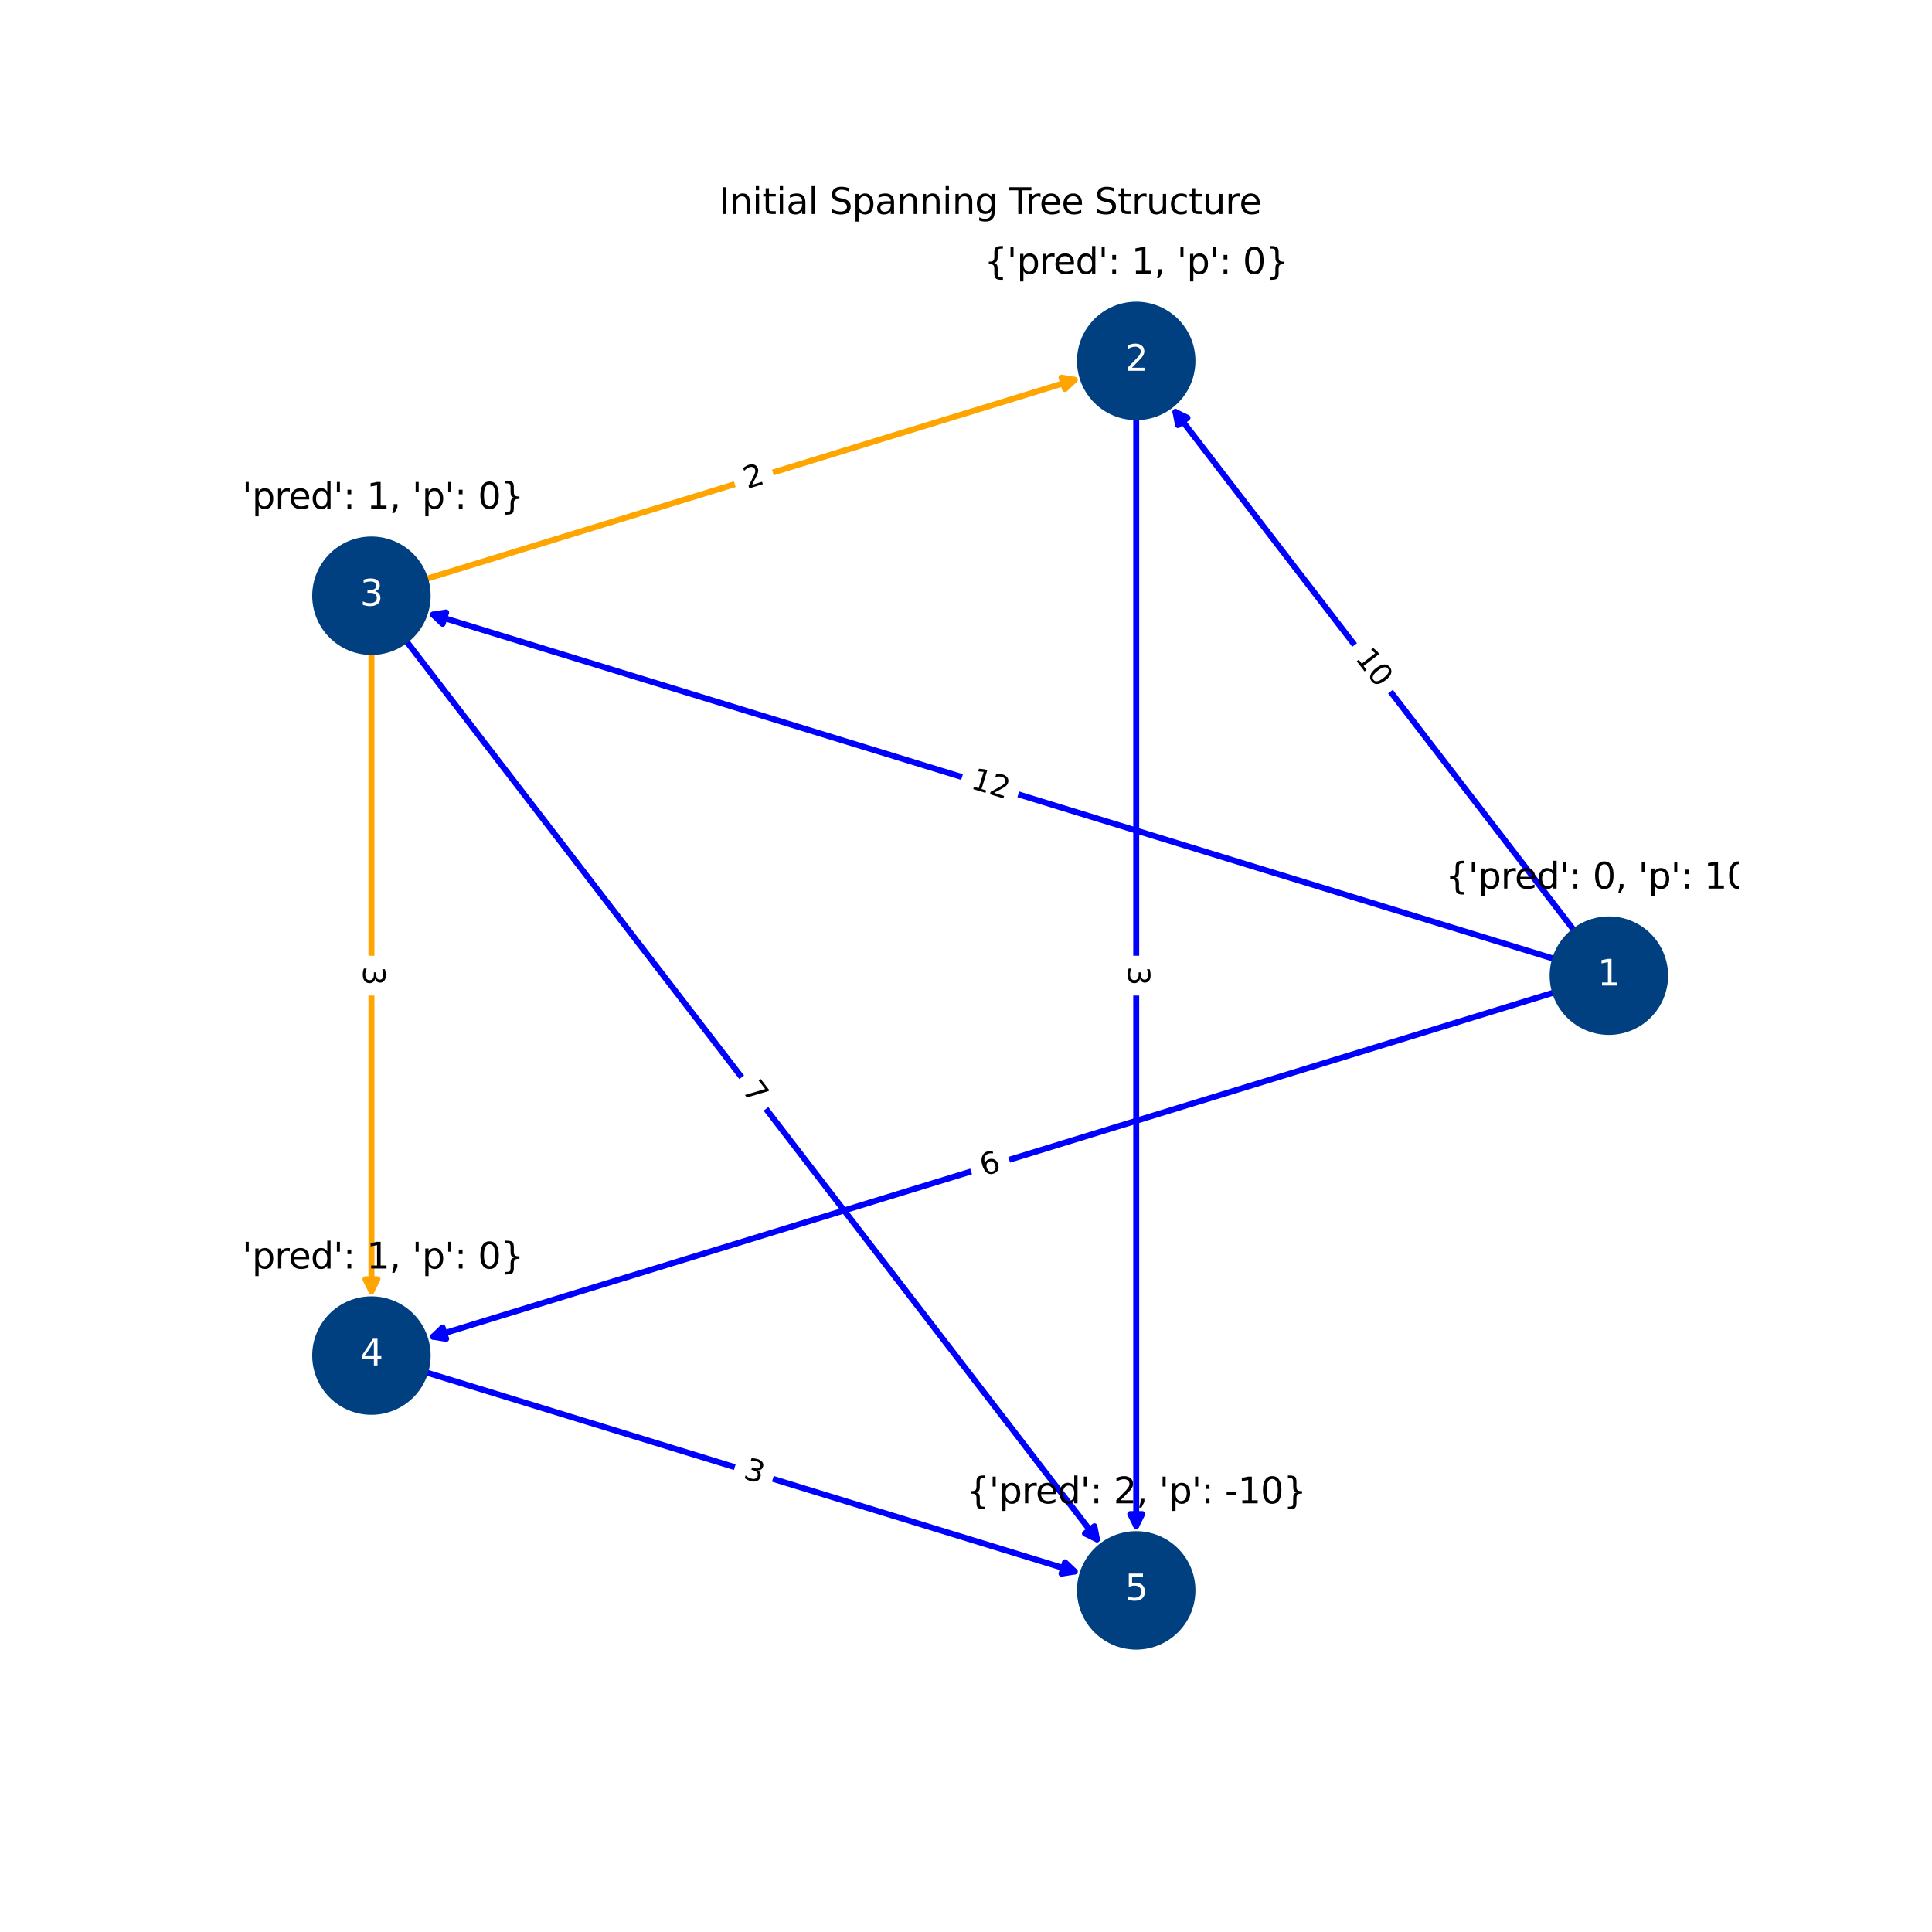 <?xml version="1.0" encoding="utf-8" standalone="no"?>
<!DOCTYPE svg PUBLIC "-//W3C//DTD SVG 1.1//EN"
  "http://www.w3.org/Graphics/SVG/1.1/DTD/svg11.dtd">
<svg xmlns:xlink="http://www.w3.org/1999/xlink" width="648pt" height="648pt" viewBox="0 0 648 648" xmlns="http://www.w3.org/2000/svg" version="1.1">
 <defs>
  <style type="text/css">*{stroke-linejoin: round; stroke-linecap: butt}</style>
 </defs>
 <g id="figure_1">
  <g id="patch_1">
   <path d="M 0 648 
L 648 648 
L 648 0 
L 0 0 
z
" style="fill: #ffffff"/>
  </g>
  <g id="axes_1">
   <g id="patch_2">
    <path d="M 527.818 311.89 
Q 460.357 224.151 394.258 138.185 
" clip-path="url(#p506ee254ae)" style="fill: none; stroke: #0000ff; stroke-width: 2; stroke-linecap: round"/>
    <path d="M 395.11 142.575 
L 394.258 138.185 
L 398.281 140.137 
z
" clip-path="url(#p506ee254ae)" style="fill: #0000ff; stroke: #0000ff; stroke-width: 2; stroke-linecap: round"/>
   </g>
   <g id="patch_3">
    <path d="M 521.106 321.556 
Q 332.098 263.526 145.228 206.152 
" clip-path="url(#p506ee254ae)" style="fill: none; stroke: #0000ff; stroke-width: 2; stroke-linecap: round"/>
    <path d="M 148.465 209.238 
L 145.228 206.152 
L 149.639 205.414 
z
" clip-path="url(#p506ee254ae)" style="fill: #0000ff; stroke: #0000ff; stroke-width: 2; stroke-linecap: round"/>
   </g>
   <g id="patch_4">
    <path d="M 521.106 332.924 
Q 332.098 390.954 145.228 448.328 
" clip-path="url(#p506ee254ae)" style="fill: none; stroke: #0000ff; stroke-width: 2; stroke-linecap: round"/>
    <path d="M 149.639 449.066 
L 145.228 448.328 
L 148.465 445.242 
z
" clip-path="url(#p506ee254ae)" style="fill: #0000ff; stroke: #0000ff; stroke-width: 2; stroke-linecap: round"/>
   </g>
   <g id="patch_5">
    <path d="M 381.089 140.422 
Q 381.089 327.239 381.089 511.819 
" clip-path="url(#p506ee254ae)" style="fill: none; stroke: #0000ff; stroke-width: 2; stroke-linecap: round"/>
    <path d="M 383.089 507.819 
L 381.089 511.819 
L 379.089 507.819 
z
" clip-path="url(#p506ee254ae)" style="fill: #0000ff; stroke: #0000ff; stroke-width: 2; stroke-linecap: round"/>
   </g>
   <g id="patch_6">
    <path d="M 143.089 194.13 
Q 252.834 160.436 360.441 127.398 
" clip-path="url(#p506ee254ae)" style="fill: none; stroke: #ffa500; stroke-width: 2; stroke-linecap: round"/>
    <path d="M 356.03 126.66 
L 360.441 127.398 
L 357.204 130.483 
z
" clip-path="url(#p506ee254ae)" style="fill: #ffa500; stroke: #ffa500; stroke-width: 2; stroke-linecap: round"/>
   </g>
   <g id="patch_7">
    <path d="M 136.382 215.163 
Q 252.833 366.616 367.921 516.296 
" clip-path="url(#p506ee254ae)" style="fill: none; stroke: #0000ff; stroke-width: 2; stroke-linecap: round"/>
    <path d="M 367.069 511.906 
L 367.921 516.296 
L 363.898 514.344 
z
" clip-path="url(#p506ee254ae)" style="fill: #0000ff; stroke: #0000ff; stroke-width: 2; stroke-linecap: round"/>
   </g>
   <g id="patch_8">
    <path d="M 124.579 219.175 
Q 124.579 327.239 124.579 433.067 
" clip-path="url(#p506ee254ae)" style="fill: none; stroke: #ffa500; stroke-width: 2; stroke-linecap: round"/>
    <path d="M 126.579 429.067 
L 124.579 433.067 
L 122.579 429.067 
z
" clip-path="url(#p506ee254ae)" style="fill: #ffa500; stroke: #ffa500; stroke-width: 2; stroke-linecap: round"/>
   </g>
   <g id="patch_9">
    <path d="M 143.089 460.35 
Q 252.834 494.044 360.441 527.082 
" clip-path="url(#p506ee254ae)" style="fill: none; stroke: #0000ff; stroke-width: 2; stroke-linecap: round"/>
    <path d="M 357.204 523.997 
L 360.441 527.082 
L 356.03 527.82 
z
" clip-path="url(#p506ee254ae)" style="fill: #0000ff; stroke: #0000ff; stroke-width: 2; stroke-linecap: round"/>
   </g>
   <g id="text_1">
    <g id="patch_10">
     <path d="M 450.262 223.883 
L 458.019 233.971 
Q 459.847 236.349 462.225 234.521 
L 469.898 228.622 
Q 472.276 226.793 470.447 224.415 
L 462.691 214.327 
Q 460.862 211.949 458.484 213.777 
L 450.812 219.677 
Q 448.434 221.505 450.262 223.883 
z
" clip-path="url(#p506ee254ae)" style="fill: #ffffff; stroke: #ffffff; stroke-linejoin: miter"/>
    </g>
    <g clip-path="url(#p506ee254ae)">
     <!-- 10 -->
     <g transform="translate(454.289 220.787) rotate(-307.556) scale(0.1 -0.1)">
      <defs>
       <path id="DejaVuSans-31" d="M 794 531 
L 1825 531 
L 1825 4091 
L 703 3866 
L 703 4441 
L 1819 4666 
L 2450 4666 
L 2450 531 
L 3481 531 
L 3481 0 
L 794 0 
L 794 531 
z
" transform="scale(0.016)"/>
       <path id="DejaVuSans-30" d="M 2034 4250 
Q 1547 4250 1301 3770 
Q 1056 3291 1056 2328 
Q 1056 1369 1301 889 
Q 1547 409 2034 409 
Q 2525 409 2770 889 
Q 3016 1369 3016 2328 
Q 3016 3291 2770 3770 
Q 2525 4250 2034 4250 
z
M 2034 4750 
Q 2819 4750 3233 4129 
Q 3647 3509 3647 2328 
Q 3647 1150 3233 529 
Q 2819 -91 2034 -91 
Q 1250 -91 836 529 
Q 422 1150 422 2328 
Q 422 3509 836 4129 
Q 1250 4750 2034 4750 
z
" transform="scale(0.016)"/>
      </defs>
      <use xlink:href="#DejaVuSans-31"/>
      <use xlink:href="#DejaVuSans-30" x="63.623"/>
     </g>
    </g>
   </g>
   <g id="text_2">
    <g id="patch_11">
     <path d="M 323.717 269.153 
L 335.882 272.888 
Q 338.749 273.768 339.63 270.9 
L 342.47 261.648 
Q 343.351 258.78 340.483 257.9 
L 328.318 254.165 
Q 325.451 253.285 324.57 256.152 
L 321.73 265.404 
Q 320.849 268.272 323.717 269.153 
z
" clip-path="url(#p506ee254ae)" style="fill: #ffffff; stroke: #ffffff; stroke-linejoin: miter"/>
    </g>
    <g clip-path="url(#p506ee254ae)">
     <!-- 12 -->
     <g transform="translate(325.208 264.297) rotate(-342.932) scale(0.1 -0.1)">
      <defs>
       <path id="DejaVuSans-32" d="M 1228 531 
L 3431 531 
L 3431 0 
L 469 0 
L 469 531 
Q 828 903 1448 1529 
Q 2069 2156 2228 2338 
Q 2531 2678 2651 2914 
Q 2772 3150 2772 3378 
Q 2772 3750 2511 3984 
Q 2250 4219 1831 4219 
Q 1534 4219 1204 4116 
Q 875 4013 500 3803 
L 500 4441 
Q 881 4594 1212 4672 
Q 1544 4750 1819 4750 
Q 2544 4750 2975 4387 
Q 3406 4025 3406 3419 
Q 3406 3131 3298 2873 
Q 3191 2616 2906 2266 
Q 2828 2175 2409 1742 
Q 1991 1309 1228 531 
z
" transform="scale(0.016)"/>
      </defs>
      <use xlink:href="#DejaVuSans-31"/>
      <use xlink:href="#DejaVuSans-32" x="63.623"/>
     </g>
    </g>
   </g>
   <g id="text_3">
    <g id="patch_12">
     <path d="M 331.36 399.381 
L 337.442 397.514 
Q 340.31 396.633 339.429 393.765 
L 336.589 384.514 
Q 335.708 381.646 332.84 382.526 
L 326.758 384.394 
Q 323.89 385.274 324.771 388.142 
L 327.611 397.394 
Q 328.492 400.262 331.36 399.381 
z
" clip-path="url(#p506ee254ae)" style="fill: #ffffff; stroke: #ffffff; stroke-linejoin: miter"/>
    </g>
    <g clip-path="url(#p506ee254ae)">
     <!-- 6 -->
     <g transform="translate(329.869 394.525) rotate(-17.068) scale(0.1 -0.1)">
      <defs>
       <path id="DejaVuSans-36" d="M 2113 2584 
Q 1688 2584 1439 2293 
Q 1191 2003 1191 1497 
Q 1191 994 1439 701 
Q 1688 409 2113 409 
Q 2538 409 2786 701 
Q 3034 994 3034 1497 
Q 3034 2003 2786 2293 
Q 2538 2584 2113 2584 
z
M 3366 4563 
L 3366 3988 
Q 3128 4100 2886 4159 
Q 2644 4219 2406 4219 
Q 1781 4219 1451 3797 
Q 1122 3375 1075 2522 
Q 1259 2794 1537 2939 
Q 1816 3084 2150 3084 
Q 2853 3084 3261 2657 
Q 3669 2231 3669 1497 
Q 3669 778 3244 343 
Q 2819 -91 2113 -91 
Q 1303 -91 875 529 
Q 447 1150 447 2328 
Q 447 3434 972 4092 
Q 1497 4750 2381 4750 
Q 2619 4750 2861 4703 
Q 3103 4656 3366 4563 
z
" transform="scale(0.016)"/>
      </defs>
      <use xlink:href="#DejaVuSans-36"/>
     </g>
    </g>
   </g>
   <g id="text_4">
    <g id="patch_13">
     <path d="M 373.25 324.059 
L 373.25 330.421 
Q 373.25 333.421 376.25 333.421 
L 385.928 333.421 
Q 388.928 333.421 388.928 330.421 
L 388.928 324.059 
Q 388.928 321.059 385.928 321.059 
L 376.25 321.059 
Q 373.25 321.059 373.25 324.059 
z
" clip-path="url(#p506ee254ae)" style="fill: #ffffff; stroke: #ffffff; stroke-linejoin: miter"/>
    </g>
    <g clip-path="url(#p506ee254ae)">
     <!-- 3 -->
     <g transform="translate(378.33 324.059) rotate(-270) scale(0.1 -0.1)">
      <defs>
       <path id="DejaVuSans-33" d="M 2597 2516 
Q 3050 2419 3304 2112 
Q 3559 1806 3559 1356 
Q 3559 666 3084 287 
Q 2609 -91 1734 -91 
Q 1441 -91 1130 -33 
Q 819 25 488 141 
L 488 750 
Q 750 597 1062 519 
Q 1375 441 1716 441 
Q 2309 441 2620 675 
Q 2931 909 2931 1356 
Q 2931 1769 2642 2001 
Q 2353 2234 1838 2234 
L 1294 2234 
L 1294 2753 
L 1863 2753 
Q 2328 2753 2575 2939 
Q 2822 3125 2822 3475 
Q 2822 3834 2567 4026 
Q 2313 4219 1838 4219 
Q 1578 4219 1281 4162 
Q 984 4106 628 3988 
L 628 4550 
Q 988 4650 1302 4700 
Q 1616 4750 1894 4750 
Q 2613 4750 3031 4423 
Q 3450 4097 3450 3541 
Q 3450 3153 3228 2886 
Q 3006 2619 2597 2516 
z
" transform="scale(0.016)"/>
      </defs>
      <use xlink:href="#DejaVuSans-33"/>
     </g>
    </g>
   </g>
   <g id="text_5">
    <g id="patch_14">
     <path d="M 252.094 168.863 
L 258.176 166.996 
Q 261.044 166.115 260.163 163.247 
L 257.323 153.995 
Q 256.442 151.127 253.575 152.008 
L 247.492 153.875 
Q 244.624 154.756 245.505 157.624 
L 248.345 166.876 
Q 249.226 169.743 252.094 168.863 
z
" clip-path="url(#p506ee254ae)" style="fill: #ffffff; stroke: #ffffff; stroke-linejoin: miter"/>
    </g>
    <g clip-path="url(#p506ee254ae)">
     <!-- 2 -->
     <g transform="translate(250.603 164.007) rotate(-17.068) scale(0.1 -0.1)">
      <use xlink:href="#DejaVuSans-32"/>
     </g>
    </g>
   </g>
   <g id="text_6">
    <g id="patch_15">
     <path d="M 244.681 368.874 
L 248.559 373.917 
Q 250.387 376.296 252.766 374.467 
L 260.438 368.568 
Q 262.816 366.739 260.988 364.361 
L 257.11 359.317 
Q 255.281 356.939 252.903 358.767 
L 245.23 364.667 
Q 242.852 366.495 244.681 368.874 
z
" clip-path="url(#p506ee254ae)" style="fill: #ffffff; stroke: #ffffff; stroke-linejoin: miter"/>
    </g>
    <g clip-path="url(#p506ee254ae)">
     <!-- 7 -->
     <g transform="translate(248.708 365.777) rotate(-307.556) scale(0.1 -0.1)">
      <defs>
       <path id="DejaVuSans-37" d="M 525 4666 
L 3525 4666 
L 3525 4397 
L 1831 0 
L 1172 0 
L 2766 4134 
L 525 4134 
L 525 4666 
z
" transform="scale(0.016)"/>
      </defs>
      <use xlink:href="#DejaVuSans-37"/>
     </g>
    </g>
   </g>
   <g id="text_7">
    <g id="patch_16">
     <path d="M 116.74 324.059 
L 116.74 330.421 
Q 116.74 333.421 119.74 333.421 
L 129.418 333.421 
Q 132.418 333.421 132.418 330.421 
L 132.418 324.059 
Q 132.418 321.059 129.418 321.059 
L 119.74 321.059 
Q 116.74 321.059 116.74 324.059 
z
" clip-path="url(#p506ee254ae)" style="fill: #ffffff; stroke: #ffffff; stroke-linejoin: miter"/>
    </g>
    <g clip-path="url(#p506ee254ae)">
     <!-- 3 -->
     <g transform="translate(121.82 324.059) rotate(-270) scale(0.1 -0.1)">
      <use xlink:href="#DejaVuSans-33"/>
     </g>
    </g>
   </g>
   <g id="text_8">
    <g id="patch_17">
     <path d="M 247.492 500.605 
L 253.575 502.472 
Q 256.442 503.353 257.323 500.485 
L 260.163 491.233 
Q 261.044 488.365 258.176 487.484 
L 252.094 485.617 
Q 249.226 484.737 248.345 487.604 
L 245.505 496.856 
Q 244.624 499.724 247.492 500.605 
z
" clip-path="url(#p506ee254ae)" style="fill: #ffffff; stroke: #ffffff; stroke-linejoin: miter"/>
    </g>
    <g clip-path="url(#p506ee254ae)">
     <!-- 3 -->
     <g transform="translate(248.983 495.749) rotate(-342.932) scale(0.1 -0.1)">
      <use xlink:href="#DejaVuSans-33"/>
     </g>
    </g>
   </g>
   <g id="PathCollection_1">
    <defs>
     <path id="m4b4b64cae7" d="M 0 19.365 
C 5.136 19.365 10.062 17.325 13.693 13.693 
C 17.325 10.062 19.365 5.136 19.365 0 
C 19.365 -5.136 17.325 -10.062 13.693 -13.693 
C 10.062 -17.325 5.136 -19.365 0 -19.365 
C -5.136 -19.365 -10.062 -17.325 -13.693 -13.693 
C -17.325 -10.062 -19.365 -5.136 -19.365 0 
C -19.365 5.136 -17.325 10.062 -13.693 13.693 
C -10.062 17.325 -5.136 19.365 0 19.365 
z
" style="stroke: #004080"/>
    </defs>
    <g clip-path="url(#p506ee254ae)">
     <use xlink:href="#m4b4b64cae7" x="539.621" y="327.24" style="fill: #004080; stroke: #004080"/>
     <use xlink:href="#m4b4b64cae7" x="381.089" y="121.058" style="fill: #004080; stroke: #004080"/>
     <use xlink:href="#m4b4b64cae7" x="124.579" y="199.813" style="fill: #004080; stroke: #004080"/>
     <use xlink:href="#m4b4b64cae7" x="124.579" y="454.667" style="fill: #004080; stroke: #004080"/>
     <use xlink:href="#m4b4b64cae7" x="381.089" y="533.422" style="fill: #004080; stroke: #004080"/>
    </g>
   </g>
   <g id="text_9">
    <g clip-path="url(#p506ee254ae)">
     <!-- 1 -->
     <g style="fill: #ffffff" transform="translate(535.803 330.551) scale(0.12 -0.12)">
      <use xlink:href="#DejaVuSans-31"/>
     </g>
    </g>
   </g>
   <g id="text_10">
    <g clip-path="url(#p506ee254ae)">
     <!-- 2 -->
     <g style="fill: #ffffff" transform="translate(377.271 124.369) scale(0.12 -0.12)">
      <use xlink:href="#DejaVuSans-32"/>
     </g>
    </g>
   </g>
   <g id="text_11">
    <g clip-path="url(#p506ee254ae)">
     <!-- 3 -->
     <g style="fill: #ffffff" transform="translate(120.762 203.124) scale(0.12 -0.12)">
      <use xlink:href="#DejaVuSans-33"/>
     </g>
    </g>
   </g>
   <g id="text_12">
    <g clip-path="url(#p506ee254ae)">
     <!-- 4 -->
     <g style="fill: #ffffff" transform="translate(120.762 457.979) scale(0.12 -0.12)">
      <defs>
       <path id="DejaVuSans-34" d="M 2419 4116 
L 825 1625 
L 2419 1625 
L 2419 4116 
z
M 2253 4666 
L 3047 4666 
L 3047 1625 
L 3713 1625 
L 3713 1100 
L 3047 1100 
L 3047 0 
L 2419 0 
L 2419 1100 
L 313 1100 
L 313 1709 
L 2253 4666 
z
" transform="scale(0.016)"/>
      </defs>
      <use xlink:href="#DejaVuSans-34"/>
     </g>
    </g>
   </g>
   <g id="text_13">
    <g clip-path="url(#p506ee254ae)">
     <!-- 5 -->
     <g style="fill: #ffffff" transform="translate(377.272 536.733) scale(0.12 -0.12)">
      <defs>
       <path id="DejaVuSans-35" d="M 691 4666 
L 3169 4666 
L 3169 4134 
L 1269 4134 
L 1269 2991 
Q 1406 3038 1543 3061 
Q 1681 3084 1819 3084 
Q 2600 3084 3056 2656 
Q 3513 2228 3513 1497 
Q 3513 744 3044 326 
Q 2575 -91 1722 -91 
Q 1428 -91 1123 -41 
Q 819 9 494 109 
L 494 744 
Q 775 591 1075 516 
Q 1375 441 1709 441 
Q 2250 441 2565 725 
Q 2881 1009 2881 1497 
Q 2881 1984 2565 2268 
Q 2250 2553 1709 2553 
Q 1456 2553 1204 2497 
Q 953 2441 691 2322 
L 691 4666 
z
" transform="scale(0.016)"/>
      </defs>
      <use xlink:href="#DejaVuSans-35"/>
     </g>
    </g>
   </g>
   <g id="text_14">
    <g clip-path="url(#p506ee254ae)">
     <!-- {'pred': 0, 'p': 10} -->
     <g transform="translate(484.816 298.032) scale(0.12 -0.12)">
      <defs>
       <path id="DejaVuSans-7b" d="M 3272 -594 
L 3272 -1044 
L 3078 -1044 
Q 2300 -1044 2036 -812 
Q 1772 -581 1772 109 
L 1772 856 
Q 1772 1328 1603 1509 
Q 1434 1691 991 1691 
L 800 1691 
L 800 2138 
L 991 2138 
Q 1438 2138 1605 2317 
Q 1772 2497 1772 2963 
L 1772 3713 
Q 1772 4403 2036 4633 
Q 2300 4863 3078 4863 
L 3272 4863 
L 3272 4416 
L 3059 4416 
Q 2619 4416 2484 4278 
Q 2350 4141 2350 3700 
L 2350 2925 
Q 2350 2434 2208 2212 
Q 2066 1991 1722 1913 
Q 2069 1828 2209 1606 
Q 2350 1384 2350 897 
L 2350 122 
Q 2350 -319 2484 -456 
Q 2619 -594 3059 -594 
L 3272 -594 
z
" transform="scale(0.016)"/>
       <path id="DejaVuSans-27" d="M 1147 4666 
L 1147 2931 
L 616 2931 
L 616 4666 
L 1147 4666 
z
" transform="scale(0.016)"/>
       <path id="DejaVuSans-70" d="M 1159 525 
L 1159 -1331 
L 581 -1331 
L 581 3500 
L 1159 3500 
L 1159 2969 
Q 1341 3281 1617 3432 
Q 1894 3584 2278 3584 
Q 2916 3584 3314 3078 
Q 3713 2572 3713 1747 
Q 3713 922 3314 415 
Q 2916 -91 2278 -91 
Q 1894 -91 1617 61 
Q 1341 213 1159 525 
z
M 3116 1747 
Q 3116 2381 2855 2742 
Q 2594 3103 2138 3103 
Q 1681 3103 1420 2742 
Q 1159 2381 1159 1747 
Q 1159 1113 1420 752 
Q 1681 391 2138 391 
Q 2594 391 2855 752 
Q 3116 1113 3116 1747 
z
" transform="scale(0.016)"/>
       <path id="DejaVuSans-72" d="M 2631 2963 
Q 2534 3019 2420 3045 
Q 2306 3072 2169 3072 
Q 1681 3072 1420 2755 
Q 1159 2438 1159 1844 
L 1159 0 
L 581 0 
L 581 3500 
L 1159 3500 
L 1159 2956 
Q 1341 3275 1631 3429 
Q 1922 3584 2338 3584 
Q 2397 3584 2469 3576 
Q 2541 3569 2628 3553 
L 2631 2963 
z
" transform="scale(0.016)"/>
       <path id="DejaVuSans-65" d="M 3597 1894 
L 3597 1613 
L 953 1613 
Q 991 1019 1311 708 
Q 1631 397 2203 397 
Q 2534 397 2845 478 
Q 3156 559 3463 722 
L 3463 178 
Q 3153 47 2828 -22 
Q 2503 -91 2169 -91 
Q 1331 -91 842 396 
Q 353 884 353 1716 
Q 353 2575 817 3079 
Q 1281 3584 2069 3584 
Q 2775 3584 3186 3129 
Q 3597 2675 3597 1894 
z
M 3022 2063 
Q 3016 2534 2758 2815 
Q 2500 3097 2075 3097 
Q 1594 3097 1305 2825 
Q 1016 2553 972 2059 
L 3022 2063 
z
" transform="scale(0.016)"/>
       <path id="DejaVuSans-64" d="M 2906 2969 
L 2906 4863 
L 3481 4863 
L 3481 0 
L 2906 0 
L 2906 525 
Q 2725 213 2448 61 
Q 2172 -91 1784 -91 
Q 1150 -91 751 415 
Q 353 922 353 1747 
Q 353 2572 751 3078 
Q 1150 3584 1784 3584 
Q 2172 3584 2448 3432 
Q 2725 3281 2906 2969 
z
M 947 1747 
Q 947 1113 1208 752 
Q 1469 391 1925 391 
Q 2381 391 2643 752 
Q 2906 1113 2906 1747 
Q 2906 2381 2643 2742 
Q 2381 3103 1925 3103 
Q 1469 3103 1208 2742 
Q 947 2381 947 1747 
z
" transform="scale(0.016)"/>
       <path id="DejaVuSans-3a" d="M 750 794 
L 1409 794 
L 1409 0 
L 750 0 
L 750 794 
z
M 750 3309 
L 1409 3309 
L 1409 2516 
L 750 2516 
L 750 3309 
z
" transform="scale(0.016)"/>
       <path id="DejaVuSans-20" transform="scale(0.016)"/>
       <path id="DejaVuSans-2c" d="M 750 794 
L 1409 794 
L 1409 256 
L 897 -744 
L 494 -744 
L 750 256 
L 750 794 
z
" transform="scale(0.016)"/>
       <path id="DejaVuSans-7d" d="M 800 -594 
L 1019 -594 
Q 1456 -594 1589 -459 
Q 1722 -325 1722 122 
L 1722 897 
Q 1722 1384 1862 1606 
Q 2003 1828 2350 1913 
Q 2003 1991 1862 2212 
Q 1722 2434 1722 2925 
L 1722 3700 
Q 1722 4144 1589 4280 
Q 1456 4416 1019 4416 
L 800 4416 
L 800 4863 
L 997 4863 
Q 1775 4863 2036 4633 
Q 2297 4403 2297 3713 
L 2297 2963 
Q 2297 2497 2465 2317 
Q 2634 2138 3078 2138 
L 3272 2138 
L 3272 1691 
L 3078 1691 
Q 2634 1691 2465 1509 
Q 2297 1328 2297 856 
L 2297 109 
Q 2297 -581 2036 -812 
Q 1775 -1044 997 -1044 
L 800 -1044 
L 800 -594 
z
" transform="scale(0.016)"/>
      </defs>
      <use xlink:href="#DejaVuSans-7b"/>
      <use xlink:href="#DejaVuSans-27" x="63.623"/>
      <use xlink:href="#DejaVuSans-70" x="91.113"/>
      <use xlink:href="#DejaVuSans-72" x="154.59"/>
      <use xlink:href="#DejaVuSans-65" x="193.453"/>
      <use xlink:href="#DejaVuSans-64" x="254.977"/>
      <use xlink:href="#DejaVuSans-27" x="318.453"/>
      <use xlink:href="#DejaVuSans-3a" x="345.943"/>
      <use xlink:href="#DejaVuSans-20" x="379.635"/>
      <use xlink:href="#DejaVuSans-30" x="411.422"/>
      <use xlink:href="#DejaVuSans-2c" x="475.045"/>
      <use xlink:href="#DejaVuSans-20" x="506.832"/>
      <use xlink:href="#DejaVuSans-27" x="538.619"/>
      <use xlink:href="#DejaVuSans-70" x="566.109"/>
      <use xlink:href="#DejaVuSans-27" x="629.586"/>
      <use xlink:href="#DejaVuSans-3a" x="657.076"/>
      <use xlink:href="#DejaVuSans-20" x="690.768"/>
      <use xlink:href="#DejaVuSans-31" x="722.555"/>
      <use xlink:href="#DejaVuSans-30" x="786.178"/>
      <use xlink:href="#DejaVuSans-7d" x="849.801"/>
     </g>
    </g>
   </g>
   <g id="text_15">
    <g clip-path="url(#p506ee254ae)">
     <!-- {'pred': 1, 'p': 0} -->
     <g transform="translate(330.102 91.851) scale(0.12 -0.12)">
      <use xlink:href="#DejaVuSans-7b"/>
      <use xlink:href="#DejaVuSans-27" x="63.623"/>
      <use xlink:href="#DejaVuSans-70" x="91.113"/>
      <use xlink:href="#DejaVuSans-72" x="154.59"/>
      <use xlink:href="#DejaVuSans-65" x="193.453"/>
      <use xlink:href="#DejaVuSans-64" x="254.977"/>
      <use xlink:href="#DejaVuSans-27" x="318.453"/>
      <use xlink:href="#DejaVuSans-3a" x="345.943"/>
      <use xlink:href="#DejaVuSans-20" x="379.635"/>
      <use xlink:href="#DejaVuSans-31" x="411.422"/>
      <use xlink:href="#DejaVuSans-2c" x="475.045"/>
      <use xlink:href="#DejaVuSans-20" x="506.832"/>
      <use xlink:href="#DejaVuSans-27" x="538.619"/>
      <use xlink:href="#DejaVuSans-70" x="566.109"/>
      <use xlink:href="#DejaVuSans-27" x="629.586"/>
      <use xlink:href="#DejaVuSans-3a" x="657.076"/>
      <use xlink:href="#DejaVuSans-20" x="690.768"/>
      <use xlink:href="#DejaVuSans-30" x="722.555"/>
      <use xlink:href="#DejaVuSans-7d" x="786.178"/>
     </g>
    </g>
   </g>
   <g id="text_16">
    <g clip-path="url(#p506ee254ae)">
     <!-- {'pred': 1, 'p': 0} -->
     <g transform="translate(73.592 170.605) scale(0.12 -0.12)">
      <use xlink:href="#DejaVuSans-7b"/>
      <use xlink:href="#DejaVuSans-27" x="63.623"/>
      <use xlink:href="#DejaVuSans-70" x="91.113"/>
      <use xlink:href="#DejaVuSans-72" x="154.59"/>
      <use xlink:href="#DejaVuSans-65" x="193.453"/>
      <use xlink:href="#DejaVuSans-64" x="254.977"/>
      <use xlink:href="#DejaVuSans-27" x="318.453"/>
      <use xlink:href="#DejaVuSans-3a" x="345.943"/>
      <use xlink:href="#DejaVuSans-20" x="379.635"/>
      <use xlink:href="#DejaVuSans-31" x="411.422"/>
      <use xlink:href="#DejaVuSans-2c" x="475.045"/>
      <use xlink:href="#DejaVuSans-20" x="506.832"/>
      <use xlink:href="#DejaVuSans-27" x="538.619"/>
      <use xlink:href="#DejaVuSans-70" x="566.109"/>
      <use xlink:href="#DejaVuSans-27" x="629.586"/>
      <use xlink:href="#DejaVuSans-3a" x="657.076"/>
      <use xlink:href="#DejaVuSans-20" x="690.768"/>
      <use xlink:href="#DejaVuSans-30" x="722.555"/>
      <use xlink:href="#DejaVuSans-7d" x="786.178"/>
     </g>
    </g>
   </g>
   <g id="text_17">
    <g clip-path="url(#p506ee254ae)">
     <!-- {'pred': 1, 'p': 0} -->
     <g transform="translate(73.592 425.46) scale(0.12 -0.12)">
      <use xlink:href="#DejaVuSans-7b"/>
      <use xlink:href="#DejaVuSans-27" x="63.623"/>
      <use xlink:href="#DejaVuSans-70" x="91.113"/>
      <use xlink:href="#DejaVuSans-72" x="154.59"/>
      <use xlink:href="#DejaVuSans-65" x="193.453"/>
      <use xlink:href="#DejaVuSans-64" x="254.977"/>
      <use xlink:href="#DejaVuSans-27" x="318.453"/>
      <use xlink:href="#DejaVuSans-3a" x="345.943"/>
      <use xlink:href="#DejaVuSans-20" x="379.635"/>
      <use xlink:href="#DejaVuSans-31" x="411.422"/>
      <use xlink:href="#DejaVuSans-2c" x="475.045"/>
      <use xlink:href="#DejaVuSans-20" x="506.832"/>
      <use xlink:href="#DejaVuSans-27" x="538.619"/>
      <use xlink:href="#DejaVuSans-70" x="566.109"/>
      <use xlink:href="#DejaVuSans-27" x="629.586"/>
      <use xlink:href="#DejaVuSans-3a" x="657.076"/>
      <use xlink:href="#DejaVuSans-20" x="690.768"/>
      <use xlink:href="#DejaVuSans-30" x="722.555"/>
      <use xlink:href="#DejaVuSans-7d" x="786.178"/>
     </g>
    </g>
   </g>
   <g id="text_18">
    <g clip-path="url(#p506ee254ae)">
     <!-- {'pred': 2, 'p': -10} -->
     <g transform="translate(324.12 504.214) scale(0.12 -0.12)">
      <defs>
       <path id="DejaVuSans-2d" d="M 313 2009 
L 1997 2009 
L 1997 1497 
L 313 1497 
L 313 2009 
z
" transform="scale(0.016)"/>
      </defs>
      <use xlink:href="#DejaVuSans-7b"/>
      <use xlink:href="#DejaVuSans-27" x="63.623"/>
      <use xlink:href="#DejaVuSans-70" x="91.113"/>
      <use xlink:href="#DejaVuSans-72" x="154.59"/>
      <use xlink:href="#DejaVuSans-65" x="193.453"/>
      <use xlink:href="#DejaVuSans-64" x="254.977"/>
      <use xlink:href="#DejaVuSans-27" x="318.453"/>
      <use xlink:href="#DejaVuSans-3a" x="345.943"/>
      <use xlink:href="#DejaVuSans-20" x="379.635"/>
      <use xlink:href="#DejaVuSans-32" x="411.422"/>
      <use xlink:href="#DejaVuSans-2c" x="475.045"/>
      <use xlink:href="#DejaVuSans-20" x="506.832"/>
      <use xlink:href="#DejaVuSans-27" x="538.619"/>
      <use xlink:href="#DejaVuSans-70" x="566.109"/>
      <use xlink:href="#DejaVuSans-27" x="629.586"/>
      <use xlink:href="#DejaVuSans-3a" x="657.076"/>
      <use xlink:href="#DejaVuSans-20" x="690.768"/>
      <use xlink:href="#DejaVuSans-2d" x="722.555"/>
      <use xlink:href="#DejaVuSans-31" x="758.639"/>
      <use xlink:href="#DejaVuSans-30" x="822.262"/>
      <use xlink:href="#DejaVuSans-7d" x="885.885"/>
     </g>
    </g>
   </g>
   <g id="text_19">
    <!-- Initial Spanning Tree Structure -->
    <g transform="translate(241.196 71.76) scale(0.12 -0.12)">
     <defs>
      <path id="DejaVuSans-49" d="M 628 4666 
L 1259 4666 
L 1259 0 
L 628 0 
L 628 4666 
z
" transform="scale(0.016)"/>
      <path id="DejaVuSans-6e" d="M 3513 2113 
L 3513 0 
L 2938 0 
L 2938 2094 
Q 2938 2591 2744 2837 
Q 2550 3084 2163 3084 
Q 1697 3084 1428 2787 
Q 1159 2491 1159 1978 
L 1159 0 
L 581 0 
L 581 3500 
L 1159 3500 
L 1159 2956 
Q 1366 3272 1645 3428 
Q 1925 3584 2291 3584 
Q 2894 3584 3203 3211 
Q 3513 2838 3513 2113 
z
" transform="scale(0.016)"/>
      <path id="DejaVuSans-69" d="M 603 3500 
L 1178 3500 
L 1178 0 
L 603 0 
L 603 3500 
z
M 603 4863 
L 1178 4863 
L 1178 4134 
L 603 4134 
L 603 4863 
z
" transform="scale(0.016)"/>
      <path id="DejaVuSans-74" d="M 1172 4494 
L 1172 3500 
L 2356 3500 
L 2356 3053 
L 1172 3053 
L 1172 1153 
Q 1172 725 1289 603 
Q 1406 481 1766 481 
L 2356 481 
L 2356 0 
L 1766 0 
Q 1100 0 847 248 
Q 594 497 594 1153 
L 594 3053 
L 172 3053 
L 172 3500 
L 594 3500 
L 594 4494 
L 1172 4494 
z
" transform="scale(0.016)"/>
      <path id="DejaVuSans-61" d="M 2194 1759 
Q 1497 1759 1228 1600 
Q 959 1441 959 1056 
Q 959 750 1161 570 
Q 1363 391 1709 391 
Q 2188 391 2477 730 
Q 2766 1069 2766 1631 
L 2766 1759 
L 2194 1759 
z
M 3341 1997 
L 3341 0 
L 2766 0 
L 2766 531 
Q 2569 213 2275 61 
Q 1981 -91 1556 -91 
Q 1019 -91 701 211 
Q 384 513 384 1019 
Q 384 1609 779 1909 
Q 1175 2209 1959 2209 
L 2766 2209 
L 2766 2266 
Q 2766 2663 2505 2880 
Q 2244 3097 1772 3097 
Q 1472 3097 1187 3025 
Q 903 2953 641 2809 
L 641 3341 
Q 956 3463 1253 3523 
Q 1550 3584 1831 3584 
Q 2591 3584 2966 3190 
Q 3341 2797 3341 1997 
z
" transform="scale(0.016)"/>
      <path id="DejaVuSans-6c" d="M 603 4863 
L 1178 4863 
L 1178 0 
L 603 0 
L 603 4863 
z
" transform="scale(0.016)"/>
      <path id="DejaVuSans-53" d="M 3425 4513 
L 3425 3897 
Q 3066 4069 2747 4153 
Q 2428 4238 2131 4238 
Q 1616 4238 1336 4038 
Q 1056 3838 1056 3469 
Q 1056 3159 1242 3001 
Q 1428 2844 1947 2747 
L 2328 2669 
Q 3034 2534 3370 2195 
Q 3706 1856 3706 1288 
Q 3706 609 3251 259 
Q 2797 -91 1919 -91 
Q 1588 -91 1214 -16 
Q 841 59 441 206 
L 441 856 
Q 825 641 1194 531 
Q 1563 422 1919 422 
Q 2459 422 2753 634 
Q 3047 847 3047 1241 
Q 3047 1584 2836 1778 
Q 2625 1972 2144 2069 
L 1759 2144 
Q 1053 2284 737 2584 
Q 422 2884 422 3419 
Q 422 4038 858 4394 
Q 1294 4750 2059 4750 
Q 2388 4750 2728 4690 
Q 3069 4631 3425 4513 
z
" transform="scale(0.016)"/>
      <path id="DejaVuSans-67" d="M 2906 1791 
Q 2906 2416 2648 2759 
Q 2391 3103 1925 3103 
Q 1463 3103 1205 2759 
Q 947 2416 947 1791 
Q 947 1169 1205 825 
Q 1463 481 1925 481 
Q 2391 481 2648 825 
Q 2906 1169 2906 1791 
z
M 3481 434 
Q 3481 -459 3084 -895 
Q 2688 -1331 1869 -1331 
Q 1566 -1331 1297 -1286 
Q 1028 -1241 775 -1147 
L 775 -588 
Q 1028 -725 1275 -790 
Q 1522 -856 1778 -856 
Q 2344 -856 2625 -561 
Q 2906 -266 2906 331 
L 2906 616 
Q 2728 306 2450 153 
Q 2172 0 1784 0 
Q 1141 0 747 490 
Q 353 981 353 1791 
Q 353 2603 747 3093 
Q 1141 3584 1784 3584 
Q 2172 3584 2450 3431 
Q 2728 3278 2906 2969 
L 2906 3500 
L 3481 3500 
L 3481 434 
z
" transform="scale(0.016)"/>
      <path id="DejaVuSans-54" d="M -19 4666 
L 3928 4666 
L 3928 4134 
L 2272 4134 
L 2272 0 
L 1638 0 
L 1638 4134 
L -19 4134 
L -19 4666 
z
" transform="scale(0.016)"/>
      <path id="DejaVuSans-75" d="M 544 1381 
L 544 3500 
L 1119 3500 
L 1119 1403 
Q 1119 906 1312 657 
Q 1506 409 1894 409 
Q 2359 409 2629 706 
Q 2900 1003 2900 1516 
L 2900 3500 
L 3475 3500 
L 3475 0 
L 2900 0 
L 2900 538 
Q 2691 219 2414 64 
Q 2138 -91 1772 -91 
Q 1169 -91 856 284 
Q 544 659 544 1381 
z
M 1991 3584 
L 1991 3584 
z
" transform="scale(0.016)"/>
      <path id="DejaVuSans-63" d="M 3122 3366 
L 3122 2828 
Q 2878 2963 2633 3030 
Q 2388 3097 2138 3097 
Q 1578 3097 1268 2742 
Q 959 2388 959 1747 
Q 959 1106 1268 751 
Q 1578 397 2138 397 
Q 2388 397 2633 464 
Q 2878 531 3122 666 
L 3122 134 
Q 2881 22 2623 -34 
Q 2366 -91 2075 -91 
Q 1284 -91 818 406 
Q 353 903 353 1747 
Q 353 2603 823 3093 
Q 1294 3584 2113 3584 
Q 2378 3584 2631 3529 
Q 2884 3475 3122 3366 
z
" transform="scale(0.016)"/>
     </defs>
     <use xlink:href="#DejaVuSans-49"/>
     <use xlink:href="#DejaVuSans-6e" x="29.492"/>
     <use xlink:href="#DejaVuSans-69" x="92.871"/>
     <use xlink:href="#DejaVuSans-74" x="120.654"/>
     <use xlink:href="#DejaVuSans-69" x="159.863"/>
     <use xlink:href="#DejaVuSans-61" x="187.646"/>
     <use xlink:href="#DejaVuSans-6c" x="248.926"/>
     <use xlink:href="#DejaVuSans-20" x="276.709"/>
     <use xlink:href="#DejaVuSans-53" x="308.496"/>
     <use xlink:href="#DejaVuSans-70" x="371.973"/>
     <use xlink:href="#DejaVuSans-61" x="435.449"/>
     <use xlink:href="#DejaVuSans-6e" x="496.729"/>
     <use xlink:href="#DejaVuSans-6e" x="560.107"/>
     <use xlink:href="#DejaVuSans-69" x="623.486"/>
     <use xlink:href="#DejaVuSans-6e" x="651.27"/>
     <use xlink:href="#DejaVuSans-67" x="714.648"/>
     <use xlink:href="#DejaVuSans-20" x="778.125"/>
     <use xlink:href="#DejaVuSans-54" x="809.912"/>
     <use xlink:href="#DejaVuSans-72" x="856.246"/>
     <use xlink:href="#DejaVuSans-65" x="895.109"/>
     <use xlink:href="#DejaVuSans-65" x="956.633"/>
     <use xlink:href="#DejaVuSans-20" x="1018.156"/>
     <use xlink:href="#DejaVuSans-53" x="1049.943"/>
     <use xlink:href="#DejaVuSans-74" x="1113.42"/>
     <use xlink:href="#DejaVuSans-72" x="1152.629"/>
     <use xlink:href="#DejaVuSans-75" x="1193.742"/>
     <use xlink:href="#DejaVuSans-63" x="1257.121"/>
     <use xlink:href="#DejaVuSans-74" x="1312.102"/>
     <use xlink:href="#DejaVuSans-75" x="1351.311"/>
     <use xlink:href="#DejaVuSans-72" x="1414.689"/>
     <use xlink:href="#DejaVuSans-65" x="1453.553"/>
    </g>
   </g>
  </g>
 </g>
 <defs>
  <clipPath id="p506ee254ae">
   <rect x="81" y="77.76" width="502.2" height="498.96"/>
  </clipPath>
 </defs>
</svg>
